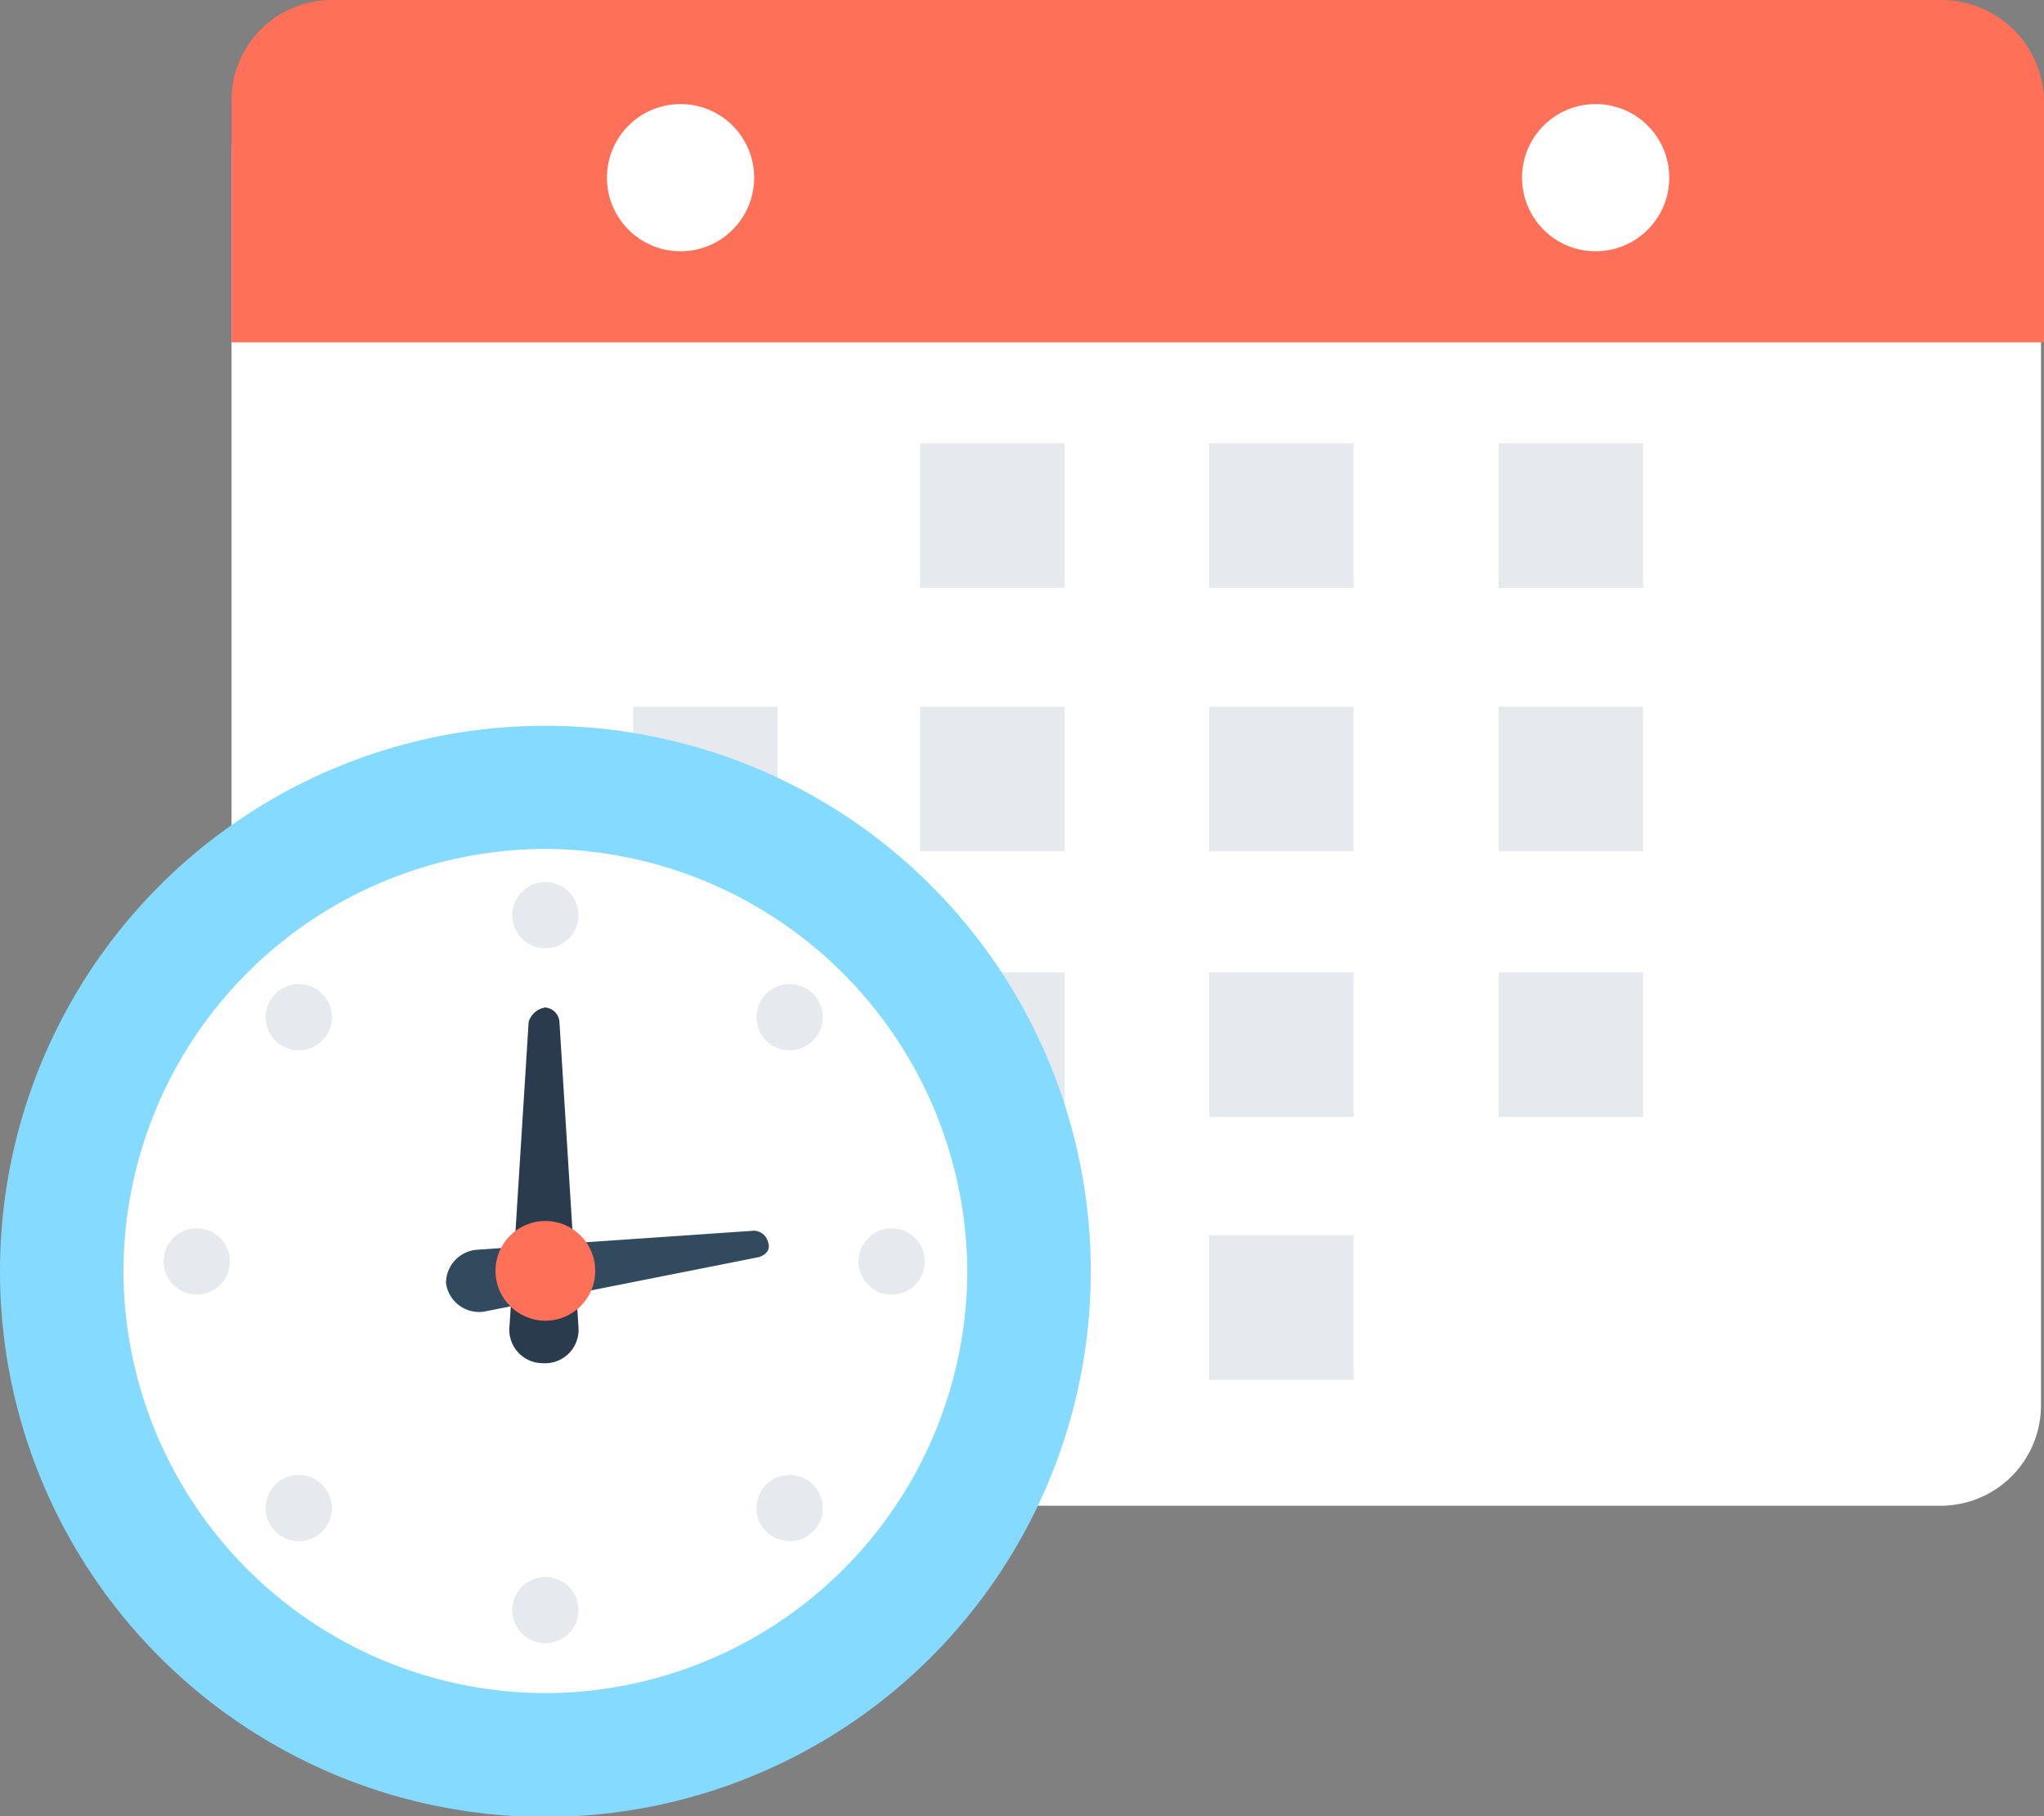 <svg xmlns="http://www.w3.org/2000/svg" viewBox="0 0 61.09 54.28"><rect x="0" y="0" width="61.09" height="54.28" fill="#808080" stroke="none"/><defs><style>.cls-1{fill:#fff;}.cls-2{fill:#ff7058;}.cls-3{fill:#e6e9ee;}.cls-4{fill:#84dbff;}.cls-5{fill:#2b3b4e;}.cls-6{fill:#324a5e;}</style></defs><title>icon-delays</title><g id="Layer_2" data-name="Layer 2"><g id="Layer_1-2" data-name="Layer 1"><path class="cls-1" d="M58,1.63H9.92a3,3,0,0,0-3,3V42a3,3,0,0,0,3,3H58a3,3,0,0,0,3-3V4.61A3,3,0,0,0,58,1.63Z"/><path class="cls-2" d="M58,0H9.92a3,3,0,0,0-3,3v7.23H61.09V3A3.07,3.07,0,0,0,58,0Z"/><rect class="cls-3" x="27.5" y="13.25" width="4.32" height="4.32"/><rect class="cls-3" x="36.14" y="13.25" width="4.32" height="4.32"/><rect class="cls-3" x="44.79" y="13.25" width="4.32" height="4.32"/><rect class="cls-3" x="18.92" y="21.12" width="4.32" height="4.32"/><rect class="cls-3" x="27.5" y="21.12" width="4.32" height="4.32"/><rect class="cls-3" x="36.14" y="21.12" width="4.32" height="4.32"/><rect class="cls-3" x="44.79" y="21.12" width="4.32" height="4.32"/><rect class="cls-3" x="18.92" y="29.06" width="4.32" height="4.32"/><rect class="cls-3" x="27.5" y="29.06" width="4.32" height="4.32"/><rect class="cls-3" x="36.14" y="29.06" width="4.32" height="4.32"/><rect class="cls-3" x="44.79" y="29.06" width="4.32" height="4.32"/><rect class="cls-3" x="18.92" y="36.92" width="4.32" height="4.32"/><rect class="cls-3" x="27.5" y="36.92" width="4.32" height="4.32"/><rect class="cls-3" x="36.14" y="36.92" width="4.32" height="4.32"/><path class="cls-4" d="M16.3,21.69h0A16.3,16.3,0,0,0,0,38H0a16.3,16.3,0,0,0,16.3,16.3h0A16.3,16.3,0,0,0,32.6,38h0A16.3,16.3,0,0,0,16.3,21.69Z"/><path class="cls-1" d="M16.3,25.37h0A12.64,12.64,0,0,0,3.69,38h0A12.64,12.64,0,0,0,16.3,50.6h0A12.64,12.64,0,0,0,28.91,38h0A12.69,12.69,0,0,0,16.3,25.37Z"/><path class="cls-5" d="M15.8,30.54l-.57,9.07a1,1,0,0,0,1,1.13,1,1,0,0,0,1.06-1.06l-.57-9.14a.46.46,0,0,0-.43-.43h0A.62.62,0,0,0,15.8,30.54Z"/><path class="cls-6" d="M22.54,36.78l-8.29.57a1,1,0,0,0-.92,1,1,1,0,0,0,1.13.85l8.22-1.63c.21-.07.35-.21.28-.43h0A.45.45,0,0,0,22.54,36.78Z"/><circle class="cls-2" cx="16.3" cy="37.98" r="1.49"/><circle class="cls-3" cx="16.3" cy="27.35" r="0.99"/><circle class="cls-3" cx="16.3" cy="48.12" r="0.99"/><circle class="cls-3" cx="26.65" cy="37.7" r="0.99"/><circle class="cls-3" cx="5.88" cy="37.7" r="0.99"/><circle class="cls-3" cx="23.6" cy="30.4" r="0.99"/><circle class="cls-3" cx="8.93" cy="45.07" r="0.99"/><circle class="cls-3" cx="23.6" cy="45.07" r="0.99"/><circle class="cls-3" cx="8.93" cy="30.4" r="0.99"/><circle class="cls-1" cx="47.69" cy="5.31" r="2.2"/><circle class="cls-1" cx="20.34" cy="5.31" r="2.2"/></g></g></svg>